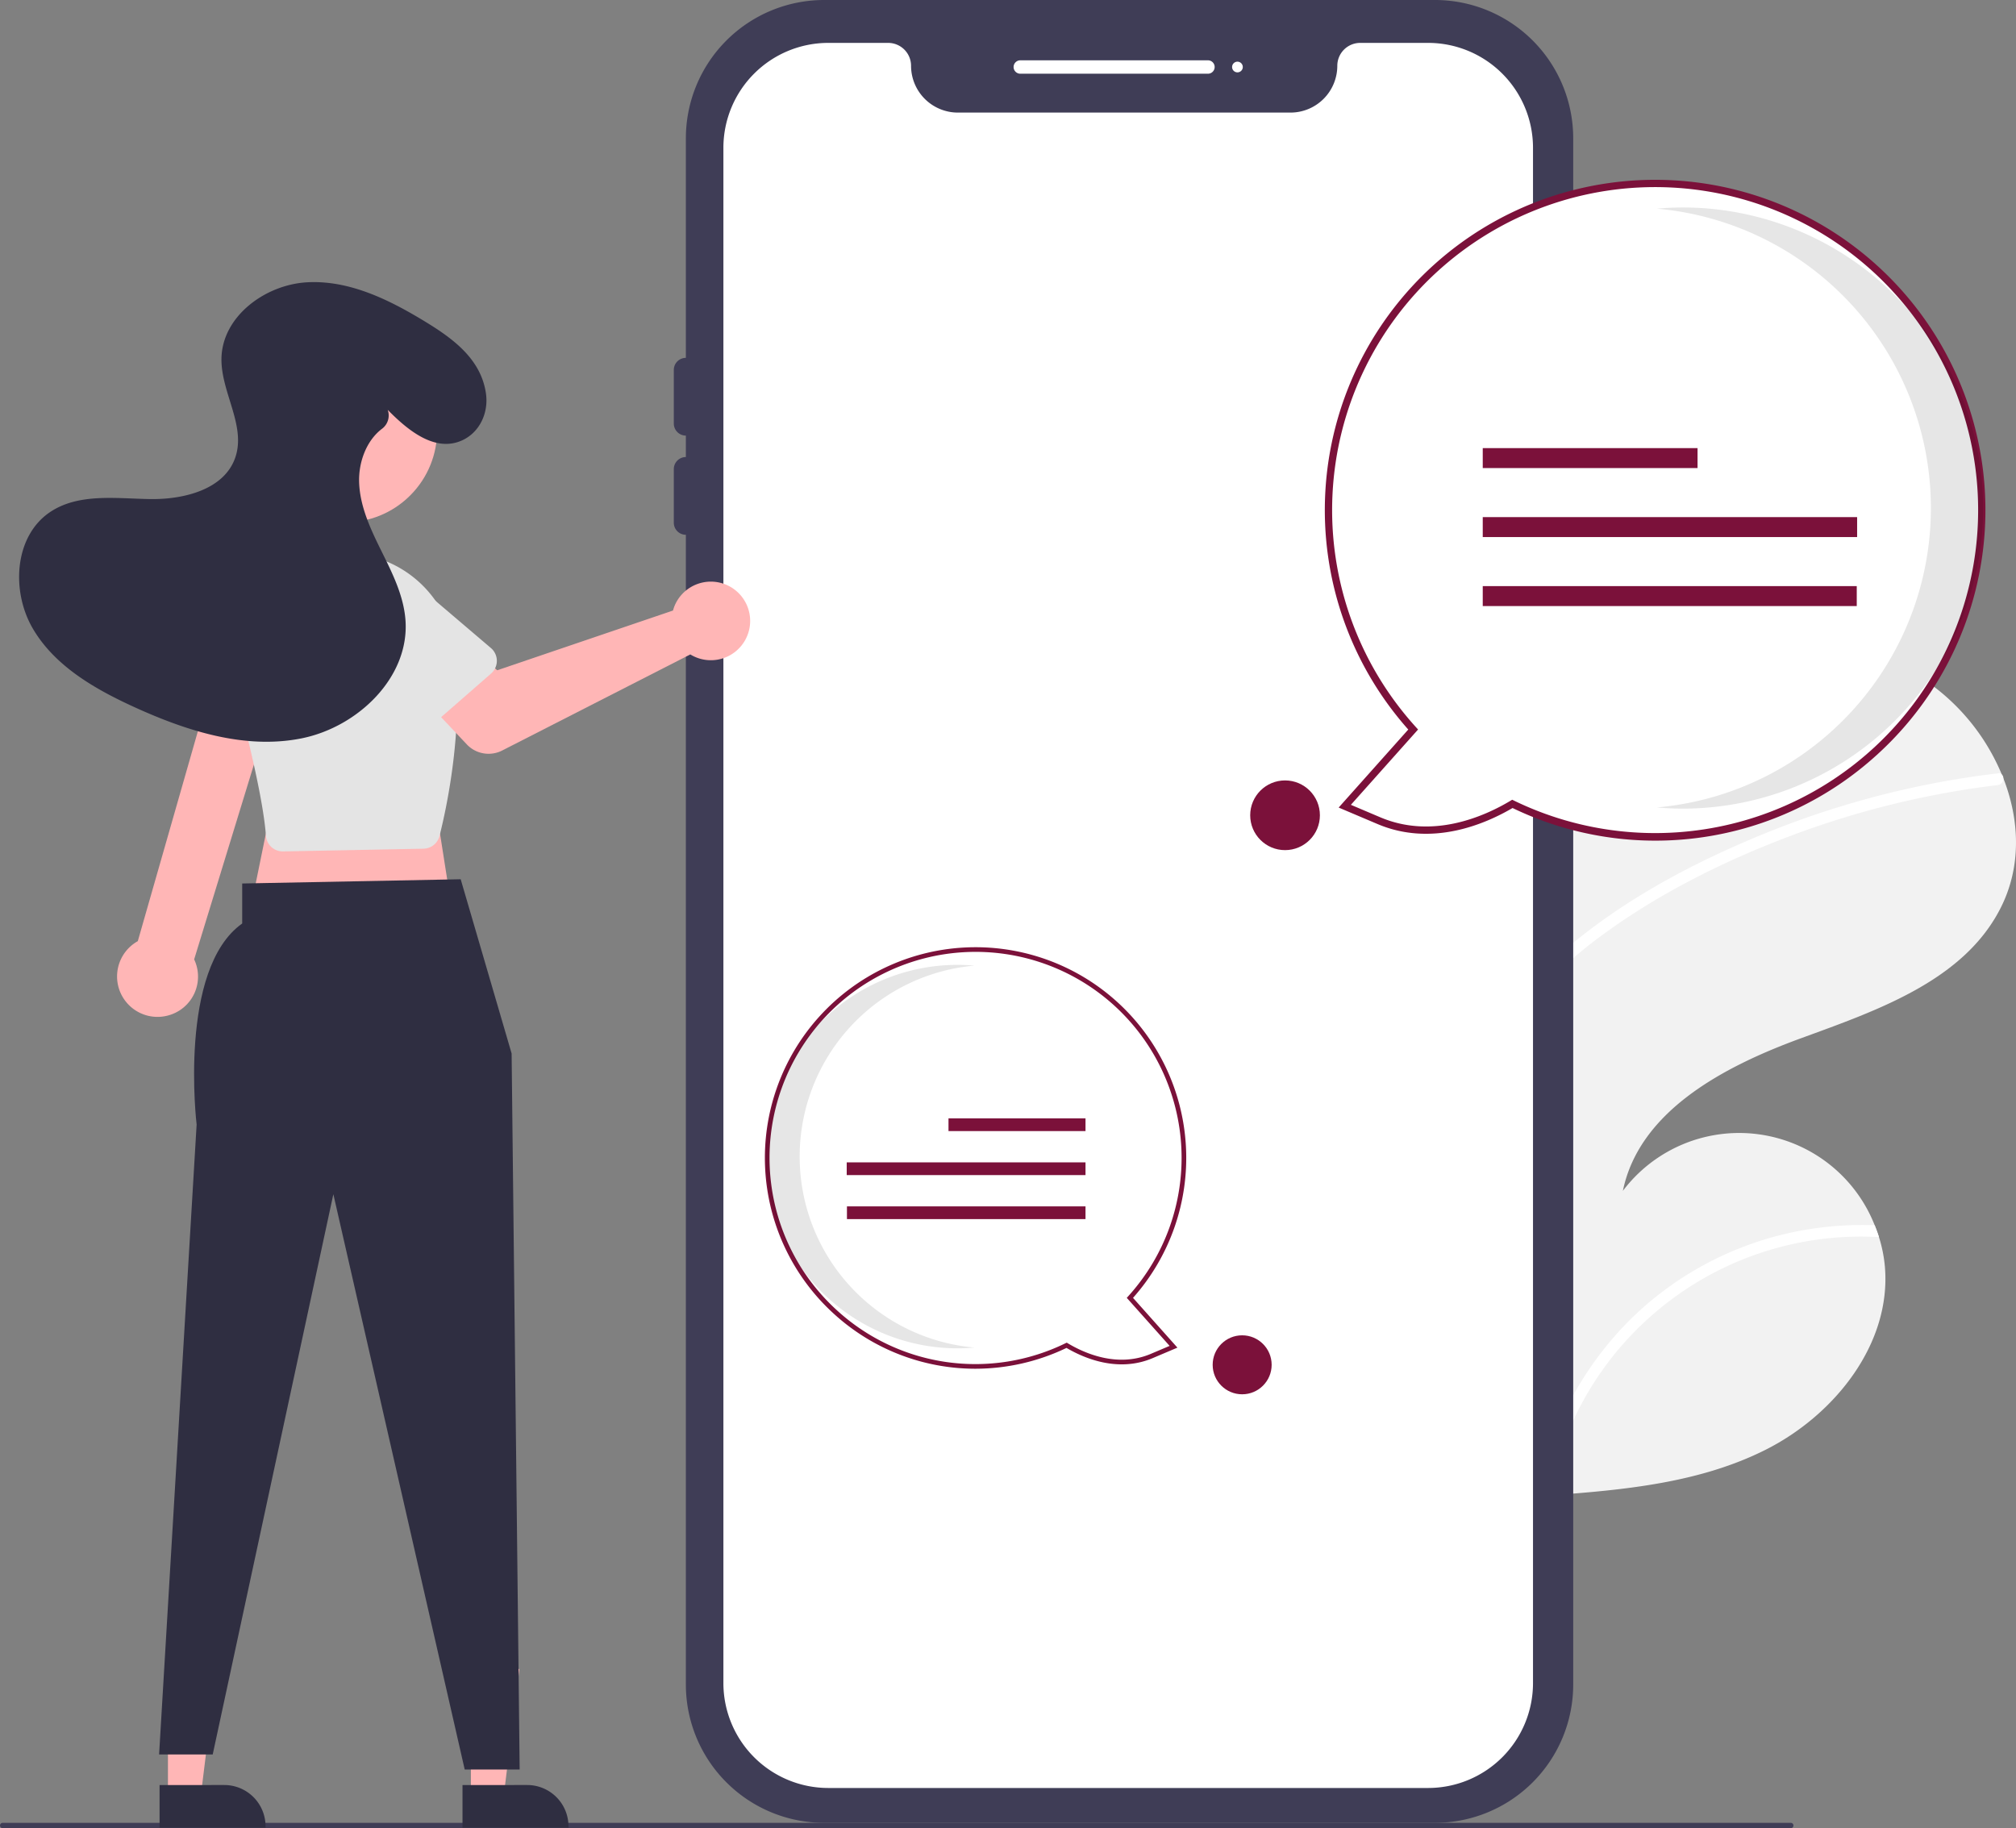 <svg id="e0099732-1b76-45ab-8d98-76d91fa64768" data-name="Layer 1" xmlns="http://www.w3.org/2000/svg" width="752.016" height="682" viewBox="0 0 752.016 682"><rect x="0" y="0" width="752.016" height="682" fill="#808080" stroke="none"/><path d="M797.307,380.22c-1.587,1.091-3.144,2.199-4.697,3.341A410.082,410.082,0,0,0,770.1,518.293q-.009,7.955.346,15.869a398.183,398.183,0,0,0,22.394,116.016q1.044,2.949,2.126,5.872c.517,1.398,1.043,2.81,1.607,4.195.564.697,1.12,1.382,1.675,2.067.038.029.073.081.112.111.224.276.448.553.65.825.96,1.173,1.933,2.339,2.893,3.512l-.76.087-1.905.208.008.012c.641-.042,1.294-.094,1.939-.157.235-.01.491-.016.73-.048.214-.014.44-.037.654-.05,27.508-1.999,55.632-4.655,80.183-17.058,25.696-12.992,46.789-39.514,44.351-68.195a51.623,51.623,0,0,0-2.209-11.059c-.475-1.501-1.023-2.973-1.604-4.439a54.354,54.354,0,0,0-93.931-12.813c6.174-29.888,37.764-46.432,66.416-56.921,28.674-10.484,60.968-21.555,74.619-48.852,7.624-15.192,7.039-32.461.9-48.153-.186-.469-.382-.95-.59-1.424a79.312,79.312,0,0,0-40.179-41.636c-33.993-14.947-74.124-7.303-107.518,8.937A196.599,196.599,0,0,0,797.307,380.22Z" transform="translate(-223.992 -109)" fill="#f2f2f2"/><path d="M901.291,567.183a122.38,122.38,0,0,0-68.951,33.848,125.231,125.231,0,0,0-33.034,57.424c-.33,1.245-.626,2.487-.9,3.732-.717-1.227-1.417-2.483-2.109-3.727-.445-.796-.899-1.605-1.331-2.41.517,1.398,1.043,2.81,1.607,4.195.564.697,1.12,1.382,1.675,2.067.038.029.073.081.112.111.224.276.448.553.65.825.96,1.173,1.933,2.339,2.893,3.512l-.76.087-1.905.208.008.012c.641-.042,1.294-.094,1.939-.157.235-.01.491-.016.73-.048.062-.376.145-.748.228-1.121A118.245,118.245,0,0,1,924.896,570.499c-.475-1.501-1.023-2.973-1.604-4.439A126.496,126.496,0,0,0,901.291,567.183Z" transform="translate(-223.992 -109)" fill="#fff"/><path d="M809.503,461.846a134.645,134.645,0,0,0-26.286,28.99,111.708,111.708,0,0,0-9.711,18.35c-1.264,2.973-2.399,6.027-3.406,9.106q-.009,7.955.346,15.869a115.367,115.367,0,0,1,3.012-11.946c.628-2.154,1.337-4.269,2.098-6.363,8.534-23.45,25.066-42.41,44.911-57.156,21.265-15.78,45.493-28.002,70.182-37.393a331.404,331.404,0,0,1,78.579-19.433,2.377,2.377,0,0,0,2.07-2.551,2.045,2.045,0,0,0-.59-1.424,1.698,1.698,0,0,0-1.477-.397c-3.318.4-6.627.815-9.932,1.318a335.331,335.331,0,0,0-80.031,22.348C854.506,431.497,830.13,444.544,809.503,461.846Z" transform="translate(-223.992 -109)" fill="#fff"/><circle cx="716.203" cy="210.105" r="9.245" fill="#f2f2f2"/><path d="M759.299,789H531.378a51.598,51.598,0,0,1-51.539-51.54V160.54A51.598,51.598,0,0,1,531.378,109H759.299a51.598,51.598,0,0,1,51.539,51.54v576.921A51.598,51.598,0,0,1,759.299,789Z" transform="translate(-223.992 -109)" fill="#3f3d56"/><path d="M756.749,125H731.379a8.548,8.548,0,0,0-8.54,8.54,17.477,17.477,0,0,1-17.46,17.46H581.298a17.477,17.477,0,0,1-17.46-17.46,8.548,8.548,0,0,0-8.54-8.54H532.928a39.14,39.14,0,0,0-39.09,39.09V736.91A39.14,39.14,0,0,0,532.928,776H756.749a39.14,39.14,0,0,0,39.09-39.09V164.09A39.14,39.14,0,0,0,756.749,125Z" transform="translate(-223.992 -109)" fill="#fff"/><path d="M674.588,136.5h-70a2.5,2.5,0,0,1,0-5h70a2.5,2.5,0,0,1,0,5Z" transform="translate(-223.992 -109)" fill="#fff"/><circle cx="461.596" cy="25" r="2" fill="#fff"/><path d="M812.838,336.5a4.505,4.505,0,0,1-4.5-4.5V244a4.5,4.5,0,1,1,9,0v88A4.505,4.505,0,0,1,812.838,336.5Z" transform="translate(-223.992 -109)" fill="#3f3d56"/><path d="M479.838,271.5a4.505,4.505,0,0,1-4.5-4.5V247a4.5,4.5,0,0,1,9,0v20A4.505,4.505,0,0,1,479.838,271.5Z" transform="translate(-223.992 -109)" fill="#3f3d56"/><path d="M479.838,308.5a4.505,4.505,0,0,1-4.5-4.5V284a4.5,4.5,0,0,1,9,0v20A4.505,4.505,0,0,1,479.838,308.5Z" transform="translate(-223.992 -109)" fill="#3f3d56"/><path d="M891.992,791h-667a1,1,0,0,1,0-2h667a1,1,0,1,1,0,2Z" transform="translate(-223.992 -109)" fill="#3f3d56"/><polygon points="62.649 669.899 74.909 669.899 80.741 622.611 62.647 622.611 62.649 669.899" fill="#ffb6b6"/><path d="M283.514,774.896l24.144-.001h.001a15.387,15.387,0,0,1,15.386,15.386v.5l-39.531.001Z" transform="translate(-223.992 -109)" fill="#2f2e41"/><polygon points="175.649 669.899 187.909 669.899 193.741 622.611 175.647 622.611 175.649 669.899" fill="#ffb6b6"/><path d="M396.514,774.896l24.144-.001h.001a15.387,15.387,0,0,1,15.386,15.386v.5l-39.531.001Z" transform="translate(-223.992 -109)" fill="#2f2e41"/><polygon points="160.846 290 168.846 341 92.846 342 102.846 293 160.846 290" fill="#ffb6b6"/><path d="M395.838,437l19,65,3,267.102h-20.5l-49-214.602-45,209h-20l14-235s-7-58,17-75V438.583Z" transform="translate(-223.992 -109)" fill="#2f2e41"/><path d="M286.804,487.791a15.002,15.002,0,0,0,9.612-20.9L328.748,361.483l-23.781-4.714L275.397,460.091a15.084,15.084,0,0,0,11.408,27.7Z" transform="translate(-223.992 -109)" fill="#ffb6b6"/><circle cx="352.756" cy="269.565" r="34.3" transform="translate(-311.283 219.39) rotate(-45)" fill="#ffb6b6"/><path d="M328.23,426.499a6.273,6.273,0,0,1-5.035-5.695c-.754-10.328-4.485-28.277-11.088-53.351a41.563,41.563,0,0,1,34.31-51.699h0a41.544,41.544,0,0,1,47.22,36.34c3.267,28.771-2.896,57.675-5.697,68.766a6.3,6.3,0,0,1-5.972,4.746l-52.389,1.012A6.253,6.253,0,0,1,328.23,426.499Z" transform="translate(-223.992 -109)" fill="#e4e4e4"/><path d="M475.81,334.576a14.701,14.701,0,0,0-.773,2.182l-65.576,22.283L396.79,347.971l-19.205,16.94,20.527,21.776a11.172,11.172,0,0,0,13.212,2.286L481.494,353.131a14.66,14.66,0,1,0-5.684-18.555Z" transform="translate(-223.992 -109)" fill="#ffb6b6"/><path d="M407.175,360.259,383.27,381.138a6.284,6.284,0,0,1-9.422-1.337l-17.099-26.626A17.453,17.453,0,0,1,383.107,330.29l24.011,20.453a6.284,6.284,0,0,1,.058,9.516Z" transform="translate(-223.992 -109)" fill="#e4e4e4"/><path d="M324.971,388.472,295.429,376.866a6.284,6.284,0,0,1-3.152-8.979l15.762-27.439a17.453,17.453,0,0,1,32.451,12.859l-7.099,30.732a6.284,6.284,0,0,1-8.421,4.433Z" transform="translate(-223.992 -109)" fill="#e4e4e4"/><path d="M368.616,261.881c7.474,7.633,17.623,15.967,27.705,11.415,6.62-2.989,9.966-10.29,8.947-17.482-1.832-12.932-12.396-20.56-22.698-26.844-13.393-8.169-28.284-15.507-43.949-14.664s-31.705,12.669-32.017,28.353c-.251,12.613,9.233,25.029,5.17,36.973-4.089,12.02-19.261,15.766-31.956,15.543s-26.551-2.233-37.105,4.825c-13.464,9.004-14.637,29.635-6.414,43.589S259.413,366.082,274.15,372.801c19.526,8.902,41.179,15.839,62.228,11.661s40.477-22.806,38.861-44.204c-.683-9.039-4.856-17.391-8.878-25.514s-8.05-16.582-8.403-25.639c-.294-7.548,2.639-15.662,8.49-20.121a6.196,6.196,0,0,0,2.223-6.943Z" transform="translate(-223.992 -109)" fill="#2f2e41"/><path d="M788.143,408.884c-10.818,6.488-30.092,14.617-49.787,6.263L725.624,409.746l25.514-28.6A121.849,121.849,0,1,1,788.143,408.884Z" transform="translate(-223.992 -109)" fill="#fff"/><path d="M788.209,410.425c-10.395,6.103-30.197,14.537-50.385,5.973l-14.479-6.141,25.966-29.108a123.209,123.209,0,1,1,174.855,9.402h0a122.66,122.66,0,0,1-135.958,19.874Zm142.435-192.084A120.489,120.489,0,1,0,752.145,380.232l.822.906-25.064,28.097,10.985,4.659c19.497,8.271,38.791-.321,48.557-6.177l.631-.379.662.322A120.489,120.489,0,0,0,930.645,218.341Z" transform="translate(-223.992 -109)" fill="#7b113a"/><path d="M944.261,298.527a112.137,112.137,0,0,0-102.221-111.691c3.266-.286,6.57-.441,9.911-.441a112.132,112.132,0,0,1,0,224.263c-3.335,0-6.634-.157-9.895-.442A112.137,112.137,0,0,0,944.261,298.527Z" transform="translate(-223.992 -109)" opacity="0.1" style="isolation:isolate"/><rect x="553.101" y="167.167" width="80.124" height="7.441" fill="#7b113a"/><rect x="553.101" y="192.907" width="139.65" height="7.441" fill="#7b113a"/><rect x="553.101" y="218.646" width="139.513" height="7.441" fill="#7b113a"/><path d="M535.686,598.516a77.721,77.721,0,1,1,109.784-5.357l16.274,18.243-8.121,3.445c-12.563,5.329-24.857.144-31.757-3.995A77.721,77.721,0,0,1,535.686,598.516Z" transform="translate(-223.992 -109)" fill="#fff"/><path d="M587.798,619.602a78.295,78.295,0,0,1-52.696-20.443h0a78.589,78.589,0,1,1,111.531-5.997l16.563,18.566-9.235,3.917c-12.877,5.463-25.507.083-32.138-3.81A78.695,78.695,0,0,1,587.798,619.602Zm-51.53-21.728a76.503,76.503,0,0,0,85.218,12.198l.422-.205.403.242c6.229,3.736,18.535,9.216,30.972,3.94l7.007-2.972L644.303,593.155l.524-.578a76.854,76.854,0,1,0-108.559,5.297Z" transform="translate(-223.992 -109)" fill="#7b113a"/><path d="M522.286,540.461a71.526,71.526,0,0,1,65.201-71.242c-2.083-.182-4.191-.281-6.321-.281a71.523,71.523,0,0,0,0,143.046c2.127,0,4.231-.1,6.311-.282A71.526,71.526,0,0,1,522.286,540.461Z" transform="translate(-223.992 -109)" opacity="0.1" style="isolation:isolate"/><rect x="353.814" y="417.199" width="51.107" height="4.746" fill="#7b113a"/><rect x="315.846" y="433.617" width="89.075" height="4.746" fill="#7b113a"/><rect x="315.933" y="450.035" width="88.988" height="4.746" fill="#7b113a"/><circle cx="463.354" cy="509.134" r="11" fill="#7b113a"/><circle cx="479.354" cy="304.134" r="13" fill="#7b113a"/></svg>